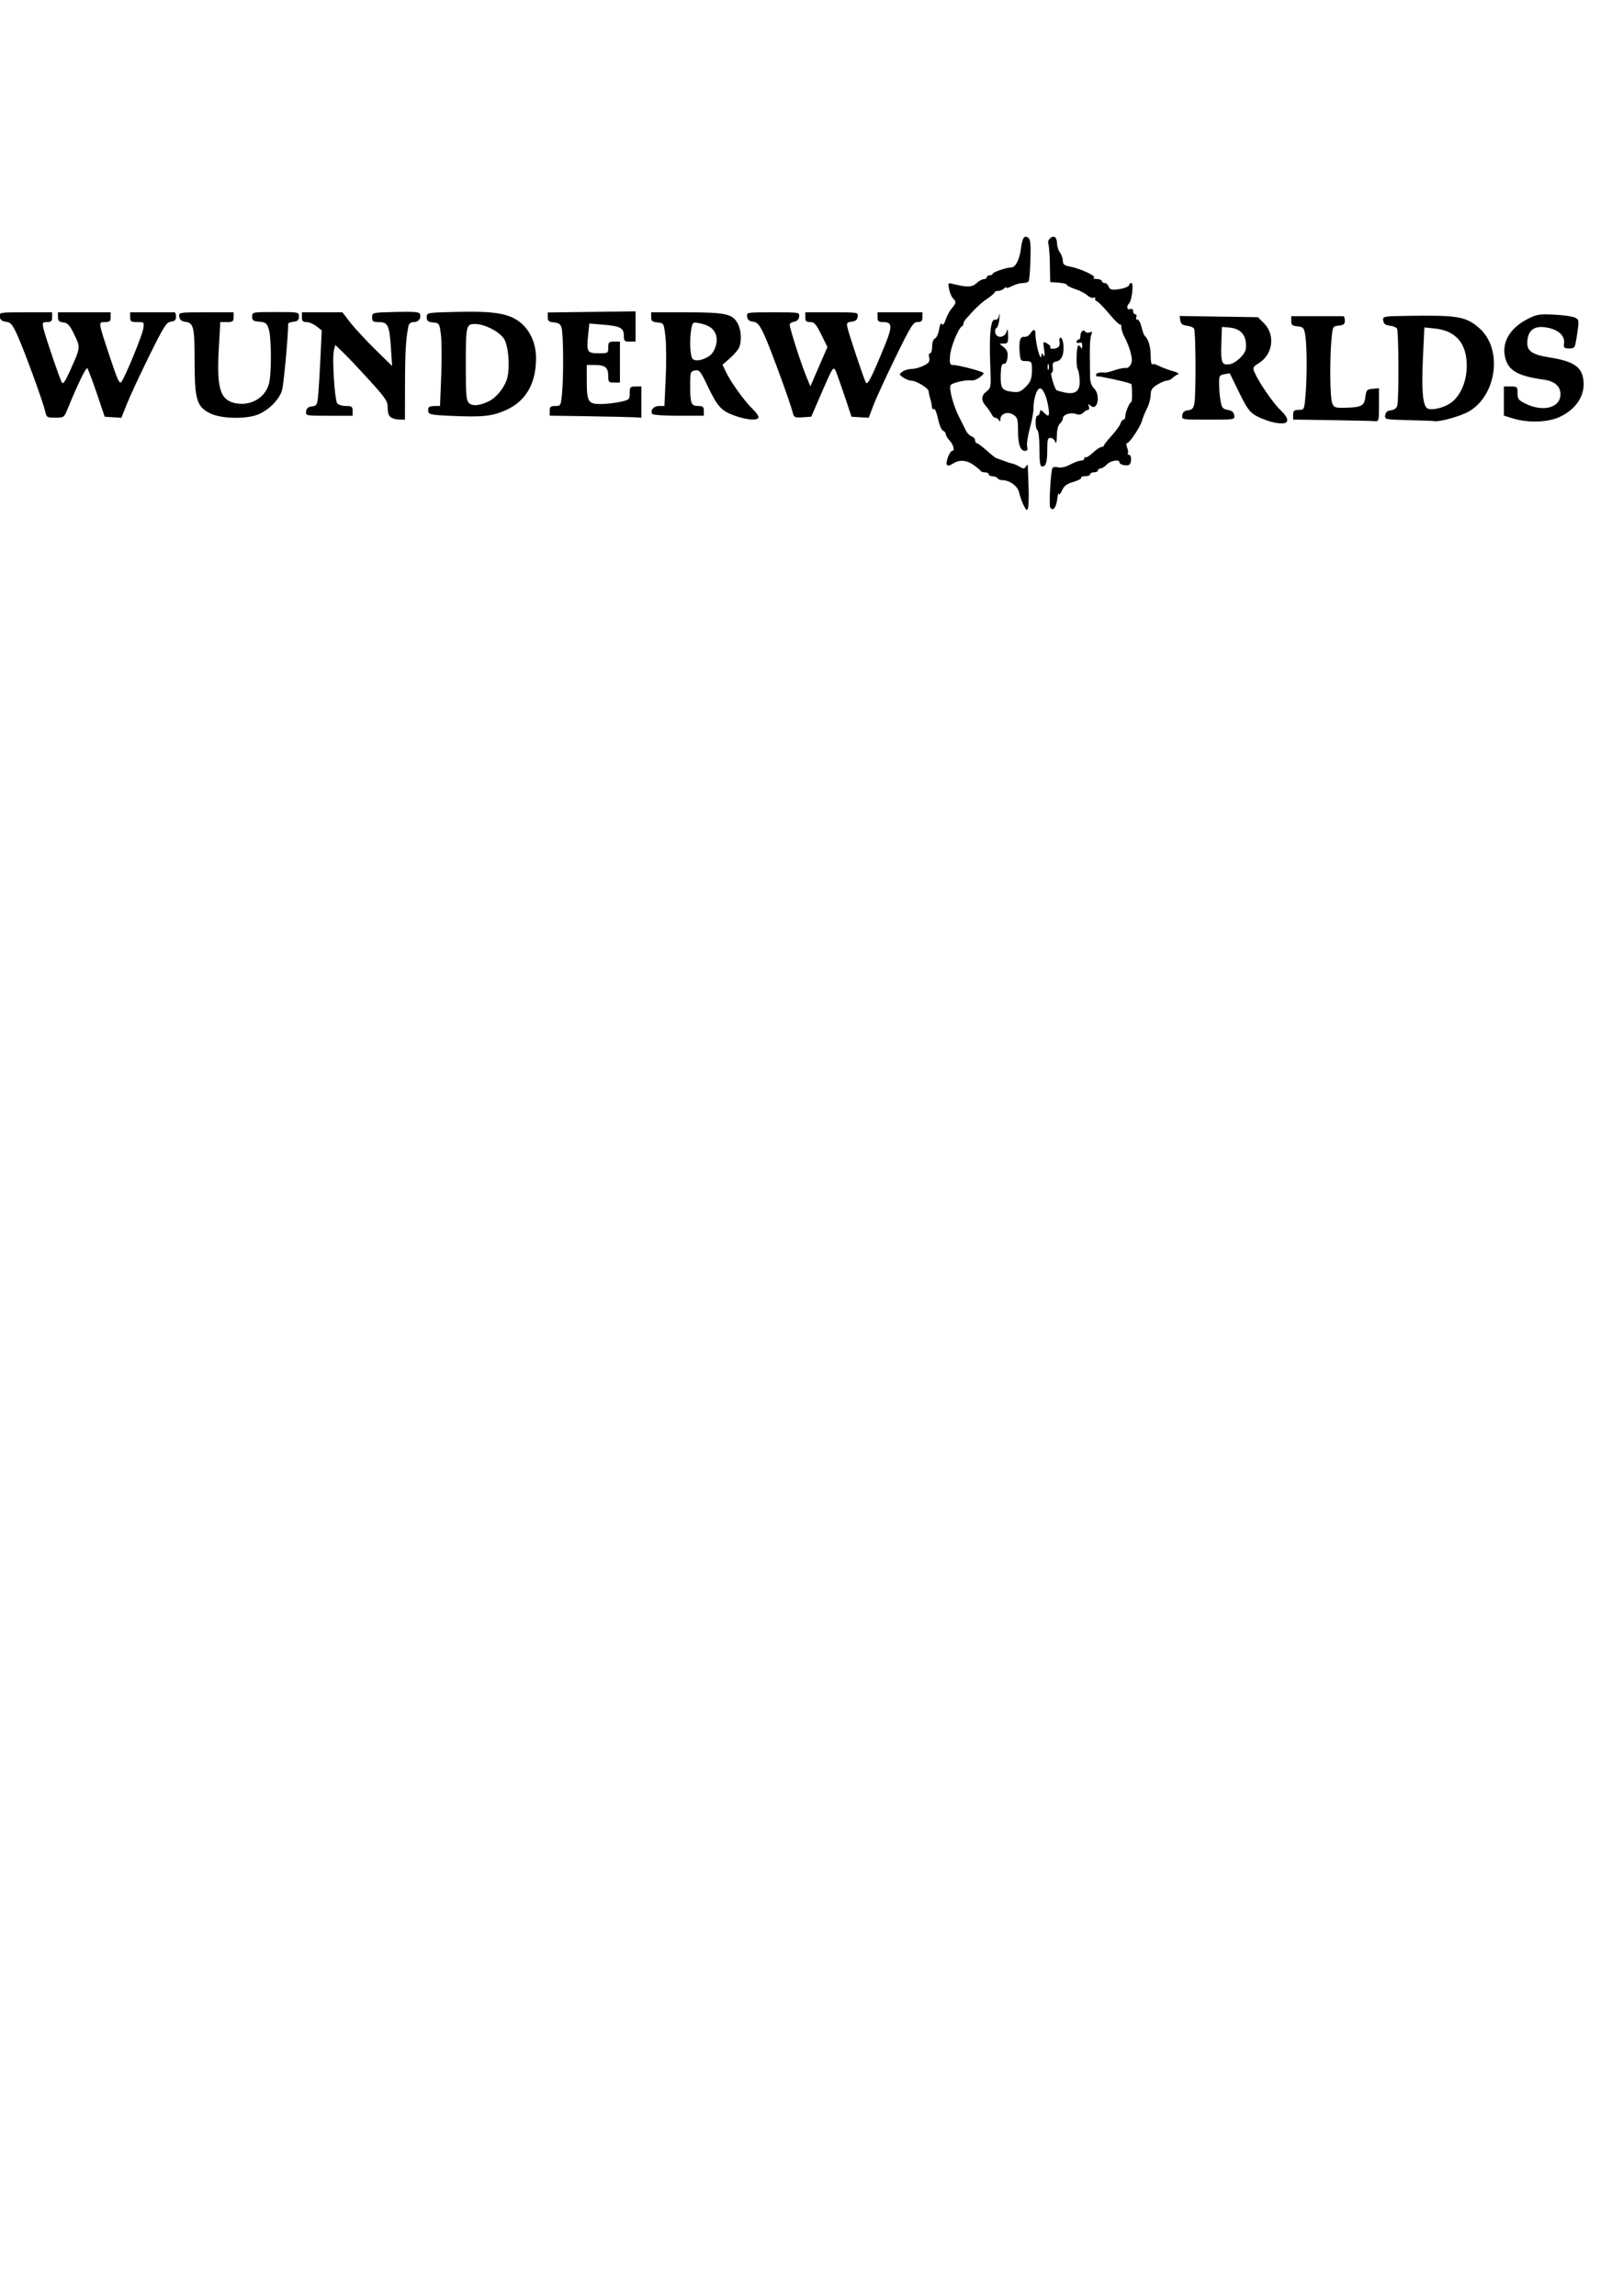 <?xml version="1.0" encoding="UTF-8" standalone="no"?>
<svg
   xmlns:dc="http://purl.org/dc/elements/1.1/"
   xmlns:cc="http://creativecommons.org/ns#"
   xmlns:rdf="http://www.w3.org/1999/02/22-rdf-syntax-ns#"
   xmlns:svg="http://www.w3.org/2000/svg"
   xmlns="http://www.w3.org/2000/svg"
   width="210mm"
   height="297mm"
   viewBox="0 0 210 297"
   version="1.1"
   id="svg39">
  <defs
     id="defs33" />
  <g
     id="layer1">
    <path
       style="fill:#000000;stroke-width:0.252"
       d="m 132.439,65.351 c -0.22,-0.461 -0.479,-1.202 -0.577,-1.647 -0.182,-0.827 -1.228,-1.587 -2.186,-1.587 -0.248,0 -0.521,-0.114 -0.607,-0.252 -0.086,-0.139 -0.377,-0.252 -0.646,-0.252 -0.27,0 -0.49,-0.114 -0.49,-0.252 0,-0.139 -0.218,-0.252 -0.484,-0.252 -0.266,0 -0.522,-0.085 -0.568,-0.189 -0.046,-0.104 -0.449,-0.445 -0.894,-0.757 -0.948,-0.665 -1.872,-0.725 -2.71,-0.176 -0.408,0.267 -0.653,0.306 -0.767,0.12 -0.186,-0.301 0.385,-1.775 0.688,-1.775 0.371,0 0.184,-0.786 -0.314,-1.321 -0.278,-0.298 -0.505,-0.679 -0.505,-0.846 0,-0.167 -0.161,-0.366 -0.357,-0.441 -0.197,-0.075 -0.489,-0.771 -0.65,-1.545 -0.161,-0.774 -0.398,-1.343 -0.526,-1.264 -0.129,0.08 -0.248,-0.033 -0.265,-0.249 -0.031,-0.383 -0.095,-0.702 -0.218,-1.088 -0.092,-0.286 -0.174,-0.661 -0.216,-0.989 -0.052,-0.397 -1.619,-1.346 -2.221,-1.346 -0.265,0 -0.741,-0.181 -1.058,-0.403 -0.548,-0.384 -0.554,-0.42 -0.119,-0.749 0.251,-0.19 0.764,-0.35 1.139,-0.354 0.759,-0.009 1.996,-0.49 2.278,-0.887 0.101,-0.142 0.122,-0.456 0.046,-0.699 -0.076,-0.243 -0.016,-0.442 0.132,-0.442 0.148,0 0.27,-0.401 0.27,-0.892 0,-0.539 0.142,-0.946 0.36,-1.03 0.198,-0.076 0.438,-0.599 0.533,-1.161 0.107,-0.636 0.247,-0.904 0.368,-0.707 0.129,0.209 0.294,0.016 0.488,-0.572 0.161,-0.488 0.515,-1.144 0.787,-1.457 0.583,-0.673 0.605,-0.85 0.159,-1.296 -0.184,-0.184 -0.411,-0.717 -0.505,-1.184 -0.165,-0.826 -0.151,-0.844 0.524,-0.673 1.785,0.452 2.455,0.431 3.019,-0.099 0.307,-0.288 0.733,-0.523 0.947,-0.523 0.214,0 0.389,-0.114 0.389,-0.252 0,-0.139 0.17,-0.252 0.379,-0.252 0.208,0 0.379,-0.086 0.379,-0.191 0,-0.208 1.781,-0.819 2.389,-0.819 0.57,0 1.078,-0.983 1.272,-2.461 0.186,-1.416 0.455,-1.786 0.982,-1.35 0.24,0.199 0.306,0.955 0.246,2.815 -0.045,1.399 -0.147,2.649 -0.228,2.779 -0.08,0.13 -0.429,0.236 -0.775,0.236 -0.346,0 -0.964,0.173 -1.374,0.385 -0.41,0.212 -0.745,0.303 -0.745,0.202 0,-0.101 -0.136,-0.047 -0.303,0.12 -0.167,0.167 -0.507,0.303 -0.757,0.303 -0.25,0 -0.455,0.085 -0.456,0.189 -9.5e-4,0.104 -0.427,0.472 -0.947,0.818 -0.807,0.537 -1.689,1.38 -2.829,2.706 -0.144,0.168 -0.262,0.414 -0.262,0.547 0,0.133 -0.085,0.28 -0.189,0.326 -0.454,0.202 -1.476,2.73 -1.543,3.817 -0.065,1.051 -0.013,1.19 0.439,1.19 0.518,0 2.816,0.562 3.629,0.887 0.395,0.158 0.376,0.229 -0.187,0.671 -0.346,0.272 -0.828,0.466 -1.073,0.432 -0.782,-0.109 -2.621,0.322 -2.745,0.643 -0.194,0.505 0.362,2.582 1.071,4 0.363,0.725 0.788,1.575 0.944,1.888 0.157,0.313 0.484,0.633 0.727,0.711 0.243,0.079 0.442,0.306 0.442,0.505 0,0.199 0.088,0.362 0.196,0.362 0.108,0 0.591,0.344 1.073,0.763 1.076,0.936 1.346,1.15 1.508,1.19 0.07,0.017 0.467,0.163 0.884,0.324 0.417,0.161 0.943,0.33 1.171,0.376 0.227,0.046 0.657,0.235 0.955,0.419 0.459,0.284 0.578,0.278 0.782,-0.043 0.133,-0.208 0.243,-0.265 0.246,-0.126 0.003,0.139 0.047,1.332 0.098,2.651 0.051,1.319 0.018,2.604 -0.073,2.856 -0.139,0.384 -0.23,0.322 -0.565,-0.38 z m 3.447,0.301 c -0.186,-0.302 0.072,-4.758 0.297,-5.122 0.075,-0.122 0.406,-0.154 0.735,-0.071 0.368,0.092 0.963,-0.045 1.547,-0.358 0.522,-0.28 1.149,-0.508 1.394,-0.508 0.245,0 0.446,-0.133 0.446,-0.295 0,-0.162 0.07,-0.225 0.155,-0.14 0.085,0.085 0.511,-0.18 0.947,-0.588 0.436,-0.408 0.934,-0.743 1.108,-0.744 0.174,-7.57e-4 0.319,-0.086 0.322,-0.191 0.004,-0.104 0.451,-0.674 0.994,-1.267 0.543,-0.593 1.059,-1.303 1.146,-1.578 0.087,-0.275 0.265,-0.501 0.394,-0.501 0.13,0 0.235,-0.205 0.235,-0.455 0,-0.51 0.555,-1.813 0.773,-1.816 0.118,-0.002 0.132,-1.783 0.018,-2.305 -0.027,-0.124 -1.852,-0.589 -3.443,-0.876 -0.139,-0.025 -0.366,-0.072 -0.505,-0.105 -0.139,-0.032 -0.338,-0.046 -0.442,-0.029 -0.104,0.016 -0.189,-0.084 -0.189,-0.223 0,-0.234 0.505,-0.356 1.161,-0.28 0.153,0.018 0.721,-0.123 1.262,-0.312 0.542,-0.19 1.176,-0.315 1.409,-0.28 0.395,0.06 0.784,-0.436 0.802,-1.021 0.018,-0.582 -0.436,-2.044 -0.878,-2.831 -0.261,-0.465 -0.475,-1.088 -0.475,-1.385 0,-0.297 -0.068,-0.471 -0.151,-0.388 -0.083,0.083 -0.719,-0.53 -1.412,-1.363 -0.693,-0.833 -1.42,-1.576 -1.615,-1.651 -0.195,-0.075 -0.292,-0.236 -0.216,-0.359 0.076,-0.123 -0.014,-0.165 -0.2,-0.094 -0.186,0.071 -0.561,-0.075 -0.834,-0.325 -0.273,-0.25 -0.979,-0.612 -1.569,-0.804 -0.59,-0.192 -1.073,-0.438 -1.073,-0.547 0,-0.109 -0.483,-0.232 -1.073,-0.275 l -1.073,-0.078 -0.038,-2.272 c -0.021,-1.25 -0.111,-2.453 -0.201,-2.674 -0.187,-0.46 0.46,-1.114 0.859,-0.868 0.145,0.09 0.267,0.469 0.272,0.842 0.005,0.374 0.175,0.9 0.379,1.17 0.204,0.27 0.371,0.747 0.371,1.062 0,0.461 0.183,0.605 0.947,0.745 1.322,0.243 3.501,1.265 3.064,1.438 -0.193,0.076 -0.038,0.148 0.344,0.159 0.382,0.011 0.694,0.134 0.694,0.272 0,0.139 0.163,0.252 0.362,0.252 0.199,0 0.426,0.203 0.505,0.452 0.098,0.308 0.365,0.437 0.838,0.404 0.961,-0.066 1.83,-0.367 1.83,-0.633 0,-0.123 0.127,-0.223 0.281,-0.223 0.329,0 0.071,2.252 -0.302,2.638 -0.372,0.385 -0.27,0.895 0.147,0.735 0.24,-0.092 0.379,0.004 0.379,0.26 0,0.223 0.126,0.406 0.279,0.406 0.154,0 0.215,0.169 0.135,0.376 -0.08,0.208 -0.017,0.349 0.142,0.316 0.157,-0.033 0.397,0.394 0.532,0.95 0.136,0.555 0.315,1.067 0.399,1.136 0.468,0.387 0.784,1.408 0.784,2.536 0,0.704 0.093,1.223 0.207,1.152 0.114,-0.071 0.521,0.035 0.905,0.234 0.383,0.199 1.171,0.493 1.749,0.653 0.617,0.171 0.897,0.346 0.678,0.423 -0.206,0.073 -0.526,0.285 -0.712,0.471 -0.186,0.186 -0.515,0.338 -0.732,0.338 -0.217,0 -0.777,0.236 -1.244,0.526 -0.679,0.42 -0.85,0.688 -0.85,1.335 0,0.445 -0.215,1.231 -0.477,1.746 -0.263,0.515 -0.548,1.217 -0.634,1.559 -0.192,0.764 -1.616,2.913 -1.93,2.913 -0.136,0 -0.135,0.246 0.002,0.605 0.127,0.333 0.162,0.674 0.078,0.757 -0.084,0.084 -0.02,0.152 0.142,0.152 0.397,0 0.378,1.192 -0.021,1.326 -0.434,0.146 -1.199,-0.074 -1.199,-0.346 0,-0.425 -1.186,-0.221 -1.641,0.282 -0.251,0.278 -0.61,0.505 -0.797,0.505 -0.187,0 -0.34,0.114 -0.34,0.252 0,0.139 -0.227,0.252 -0.505,0.252 -0.278,0 -0.505,0.114 -0.505,0.252 0,0.139 -0.291,0.252 -0.646,0.252 -0.355,0 -0.59,0.091 -0.521,0.202 0.069,0.111 -0.384,0.353 -1.007,0.536 -0.872,0.257 -1.212,0.516 -1.478,1.123 -0.194,0.441 -0.372,0.622 -0.405,0.41 -0.032,-0.208 -0.127,0.124 -0.21,0.738 -0.149,1.099 -0.571,1.577 -0.909,1.03 z m -1.389,-7.56 c 0,-1.242 -0.114,-2.328 -0.252,-2.413 -0.318,-0.197 -0.335,-1.894 -0.018,-1.894 0.129,0 0.271,-0.191 0.316,-0.424 0.076,-0.397 0.109,-0.397 0.505,0 0.657,0.657 0.791,0.514 0.608,-0.649 -0.216,-1.371 -0.692,-2.462 -1.077,-2.462 -0.43,0 -0.865,1.343 -0.86,2.651 0.002,0.417 -0.214,1.562 -0.48,2.545 -0.266,0.983 -0.419,2.034 -0.34,2.335 0.102,0.391 0.029,0.548 -0.256,0.548 -0.628,0 -0.922,-0.839 -0.922,-2.629 0,-1.471 -0.067,-1.696 -0.614,-2.054 -0.718,-0.471 -1.655,-0.139 -1.662,0.589 -0.003,0.334 -0.053,0.356 -0.218,0.096 -0.118,-0.185 -0.315,-0.312 -0.438,-0.281 -0.123,0.031 -0.348,-0.186 -0.499,-0.482 -0.151,-0.296 -0.472,-0.756 -0.713,-1.023 -0.659,-0.728 -0.643,-1.347 0.047,-1.89 0.608,-0.479 0.618,-0.544 0.505,-3.413 -0.158,-3.989 0.048,-5.978 0.609,-5.885 0.294,0.049 0.459,-0.146 0.535,-0.631 0.061,-0.386 0.08,-0.205 0.044,0.403 -0.036,0.607 -0.204,1.19 -0.373,1.294 -0.172,0.106 -0.238,0.407 -0.15,0.684 0.227,0.714 1.227,0.576 1.443,-0.199 0.132,-0.474 0.176,-0.37 0.196,0.462 0.022,0.95 -0.04,1.074 -0.543,1.081 l -0.568,0.008 0.568,0.474 c 0.432,0.361 0.545,0.676 0.471,1.317 -0.063,0.547 -0.228,0.833 -0.469,0.814 -0.282,-0.022 -0.38,0.312 -0.407,1.389 -0.045,1.765 0.138,2.053 1.413,2.224 0.876,0.117 1.124,0.035 1.778,-0.59 0.736,-0.703 0.899,-1.221 0.84,-2.678 -0.024,-0.591 -0.136,-0.694 -0.76,-0.694 -0.684,0 -0.738,-0.073 -0.821,-1.119 -0.12,-1.507 0.063,-2.106 0.617,-2.021 0.249,0.038 0.589,-0.149 0.755,-0.415 0.404,-0.647 0.683,-0.612 0.669,0.084 -0.007,0.312 0.094,1.055 0.223,1.651 0.24,1.106 0.548,1.685 0.555,1.042 0.003,-0.295 0.048,-0.291 0.256,0.021 0.176,0.265 0.202,0.048 0.086,-0.723 -0.162,-1.072 -0.152,-1.094 0.382,-0.808 0.302,0.162 0.494,0.383 0.427,0.491 -0.17,0.275 0.675,0.263 1.029,-0.014 0.159,-0.125 0.231,-0.45 0.16,-0.723 -0.071,-0.273 -0.016,-0.496 0.124,-0.496 0.366,0 0.534,1.522 0.256,2.319 -0.143,0.409 -0.456,0.712 -0.786,0.759 -0.436,0.062 -0.532,0.221 -0.467,0.772 0.045,0.382 -0.031,0.694 -0.169,0.694 -0.193,0 0.296,1.759 0.621,2.231 0.032,0.047 0.494,0.183 1.025,0.303 1.479,0.334 2.091,-0.175 1.992,-1.655 -0.042,-0.633 -0.148,-1.223 -0.236,-1.31 -0.251,-0.251 -0.184,-3.104 0.073,-3.104 0.127,0 0.289,0.142 0.359,0.316 0.07,0.174 0.136,0.064 0.147,-0.245 0.014,-0.398 -0.089,-0.518 -0.359,-0.415 -0.208,0.08 -0.379,0.02 -0.379,-0.134 0,-0.154 0.114,-0.279 0.252,-0.279 0.139,0 0.252,-0.221 0.252,-0.49 0,-0.561 0.396,-0.901 0.622,-0.535 0.084,0.135 0.338,0.174 0.566,0.087 0.331,-0.127 0.373,-0.061 0.209,0.327 -0.113,0.267 -0.196,1.281 -0.183,2.253 0.012,0.972 0.023,2.302 0.024,2.955 9.5e-4,0.858 0.145,1.331 0.518,1.704 0.908,0.908 0.434,3.067 -0.486,2.215 -0.27,-0.25 -0.304,-0.224 -0.179,0.132 0.086,0.243 0.037,0.442 -0.107,0.442 -0.144,0 -0.429,0.166 -0.632,0.369 -0.255,0.255 -0.543,0.304 -0.929,0.158 -0.683,-0.257 -1.696,0.083 -1.696,0.569 0,0.196 -0.17,0.497 -0.379,0.67 -0.239,0.198 -0.388,0.792 -0.404,1.609 -0.015,0.779 -0.091,1.094 -0.189,0.79 -0.09,-0.278 -0.363,-0.521 -0.606,-0.54 -0.374,-0.03 -0.442,0.19 -0.442,1.431 0,1.696 -0.165,2.265 -0.658,2.265 -0.274,0 -0.352,-0.496 -0.352,-2.257 z m 1.177,-10.935 c -0.07,-0.174 -0.127,-0.032 -0.127,0.316 0,0.347 0.057,0.489 0.127,0.316 0.07,-0.174 0.07,-0.458 0,-0.631 z m 28.339,7.268 c -2.152,-0.792 -2.4,-1.036 -3.656,-3.599 -0.665,-1.358 -1.218,-2.488 -1.227,-2.51 -0.01,-0.022 -0.329,0.019 -0.711,0.093 -0.641,0.123 -0.693,0.223 -0.68,1.303 0.008,0.643 0.095,1.623 0.193,2.178 0.154,0.867 0.284,1.026 0.932,1.138 0.538,0.093 0.776,0.291 0.834,0.696 0.08,0.563 0.061,0.566 -3.363,0.566 -3.427,0 -3.443,-0.003 -3.363,-0.568 0.057,-0.4 0.278,-0.591 0.746,-0.645 0.515,-0.06 0.7,-0.252 0.821,-0.852 0.219,-1.095 0.186,-9.362 -0.039,-9.715 -0.102,-0.161 -0.527,-0.331 -0.943,-0.379 -0.566,-0.064 -0.777,-0.233 -0.839,-0.669 l -0.083,-0.583 5.065,0.078 5.065,0.078 0.78,0.781 c 1.492,1.493 1.167,4.032 -0.661,5.162 -0.784,0.484 -0.824,0.572 -0.554,1.203 0.538,1.256 2.388,3.955 3.313,4.833 1.183,1.123 1.22,1.788 0.096,1.763 -0.451,-0.01 -1.229,-0.168 -1.728,-0.352 z m -3.434,-8.243 c 0.576,-0.625 0.694,-0.959 0.631,-1.796 -0.091,-1.217 -0.86,-1.916 -2.223,-2.021 l -0.884,-0.068 -0.074,2.251 c -0.08,2.449 0.081,2.786 1.21,2.54 0.347,-0.076 0.95,-0.483 1.339,-0.905 z m 11.727,8.171 -4.986,-0.074 V 53.654 c 0,-0.52 0.122,-0.626 0.72,-0.626 0.715,0 0.722,-0.014 0.884,-1.932 0.209,-2.467 0.186,-6.484 -0.043,-7.789 -0.16,-0.91 -0.259,-1.018 -0.995,-1.089 -0.677,-0.065 -0.818,-0.185 -0.818,-0.694 v -0.615 h 3.282 c 1.805,0 3.367,0 3.472,0 0.104,0 0.189,0.256 0.189,0.568 0,0.451 -0.162,0.584 -0.785,0.645 -0.775,0.075 -0.787,0.1 -0.945,1.767 -0.243,2.577 -0.194,7.511 0.083,8.239 0.223,0.587 0.37,0.645 1.578,0.622 2.206,-0.042 2.576,-0.228 2.72,-1.374 0.115,-0.912 0.198,-1.007 0.947,-1.079 l 0.821,-0.079 v 2.162 c 0,2.091 -0.019,2.16 -0.568,2.105 -0.312,-0.032 -2.812,-0.091 -5.555,-0.132 z m 9.956,2.53e-4 c -3.047,-0.078 -3.108,-0.091 -3.03,-0.64 0.056,-0.392 0.28,-0.583 0.748,-0.638 0.437,-0.051 0.72,-0.269 0.817,-0.631 0.216,-0.805 0.182,-9.59 -0.039,-9.936 -0.102,-0.161 -0.527,-0.331 -0.943,-0.379 -0.56,-0.064 -0.778,-0.234 -0.837,-0.654 -0.08,-0.564 -0.053,-0.568 3.408,-0.618 6.289,-0.09 7.312,0.093 9.042,1.616 3.017,2.656 2.264,8.627 -1.355,10.748 -1.023,0.6 -3.802,1.386 -4.45,1.26 -0.139,-0.027 -1.652,-0.085 -3.362,-0.129 z m 5.044,-1.979 c 1.507,-0.779 2.487,-2.808 2.478,-5.129 -0.011,-2.831 -1.434,-4.468 -4.124,-4.746 l -1.361,-0.14 -0.184,3.925 c -0.185,3.945 -0.054,5.826 0.448,6.447 0.312,0.386 1.642,0.213 2.743,-0.356 z m 8.48,1.764 -1.199,-0.369 v -1.886 -1.886 h 0.884 c 0.837,0 0.884,0.045 0.884,0.861 0,0.765 0.121,0.92 1.09,1.389 2.261,1.094 4.465,0.482 4.465,-1.24 0,-1.049 -0.751,-1.7 -2.191,-1.898 -3.188,-0.439 -4.45,-1.116 -4.905,-2.634 -0.615,-2.051 0.463,-4.002 2.892,-5.232 1.138,-0.577 1.495,-0.632 3.431,-0.536 1.189,0.059 2.396,0.235 2.683,0.392 0.496,0.27 0.508,0.377 0.244,2.131 -0.273,1.816 -0.29,1.846 -1.027,1.846 -0.638,0 -0.737,-0.086 -0.668,-0.584 0.137,-0.982 -0.567,-1.729 -1.942,-2.059 -1.854,-0.445 -2.811,0.233 -2.811,1.989 0,1.007 0.742,1.484 2.81,1.806 3.007,0.468 4.123,1.145 4.41,2.675 0.388,2.07 -0.769,3.983 -3.052,5.047 -1.496,0.697 -4.083,0.778 -5.998,0.19 z M 50.611,54.018 c -0.301,-0.175 -0.442,-0.57 -0.442,-1.236 0,-0.882 -0.235,-1.237 -2.369,-3.585 -1.303,-1.434 -2.83,-3.05 -3.394,-3.591 l -1.025,-0.984 -0.177,0.705 c -0.249,0.992 0.097,6.453 0.435,6.86 0.154,0.185 0.664,0.337 1.133,0.337 0.741,0 0.853,0.083 0.853,0.631 v 0.631 h -3.047 c -3.016,0 -3.046,-0.006 -2.967,-0.568 0.057,-0.402 0.278,-0.591 0.757,-0.646 0.634,-0.073 0.684,-0.175 0.814,-1.641 0.076,-0.86 0.207,-3.053 0.292,-4.874 l 0.154,-3.311 -0.686,-0.54 c -0.377,-0.297 -0.955,-0.54 -1.283,-0.54 -0.469,0 -0.597,-0.136 -0.597,-0.631 v -0.631 h 2.62 2.62 l 1.028,1.326 c 0.565,0.729 2.013,2.291 3.217,3.472 l 2.189,2.146 -0.154,-2.349 c -0.19,-2.893 -0.395,-3.332 -1.556,-3.332 -0.759,0 -0.875,-0.081 -0.875,-0.616 0,-0.615 0.008,-0.617 3.027,-0.694 2.249,-0.058 3.059,0.003 3.148,0.238 0.214,0.56 -0.154,1.073 -0.769,1.073 -0.419,0 -0.635,0.171 -0.717,0.568 -0.324,1.57 -0.428,3.353 -0.436,7.507 l -0.009,4.549 -0.67,-0.008 c -0.369,-0.004 -0.869,-0.123 -1.112,-0.265 z m 44.554,-0.205 c -1.799,-0.622 -2.322,-1.177 -3.562,-3.786 -0.964,-2.028 -1.114,-2.216 -1.679,-2.108 -0.592,0.113 -0.621,0.205 -0.621,1.962 0,2.328 0.123,2.642 1.037,2.642 0.611,0 0.73,0.103 0.73,0.631 v 0.631 h -3.267 c -1.797,0 -3.331,-0.103 -3.409,-0.23 -0.292,-0.473 0.179,-1.033 0.87,-1.033 h 0.704 l 0.169,-3.598 c 0.093,-1.979 0.076,-4.393 -0.037,-5.365 C 85.896,41.8 85.892,41.793 85.075,41.714 84.395,41.648 84.254,41.529 84.254,41.019 v -0.615 h 4.553 c 5.095,0 6.004,0.202 6.666,1.482 0.459,0.887 0.515,2.349 0.122,3.142 -0.151,0.303 -0.687,0.913 -1.191,1.355 l -0.917,0.803 0.458,0.964 c 0.604,1.271 2.431,3.805 3.413,4.735 0.431,0.408 0.783,0.891 0.783,1.073 0,0.473 -1.379,0.406 -2.975,-0.146 z m -3.422,-7.736 c 0.79,-0.511 1.224,-1.977 0.851,-2.876 -0.316,-0.763 -0.936,-1.162 -2.183,-1.405 -0.726,-0.142 -0.799,-0.092 -0.947,0.648 -0.27,1.349 -0.181,3.647 0.154,3.982 0.351,0.351 1.277,0.2 2.124,-0.348 z M 5.846,53.218 C 5.583,52.019 3.147,45.351 2.256,43.39 1.6,41.946 1.387,41.693 0.772,41.623 0.25,41.563 0.031,41.385 -0.028,40.972 -0.108,40.407 -0.091,40.404 3.317,40.404 h 3.426 v 0.631 c 0,0.51 -0.125,0.631 -0.651,0.631 -0.603,0 -0.638,0.061 -0.472,0.821 0.209,0.958 2.083,6.456 2.383,6.993 0.147,0.262 0.421,-0.112 0.969,-1.32 1.468,-3.237 1.46,-3.181 0.644,-4.866 -0.596,-1.231 -0.852,-1.516 -1.421,-1.581 -0.545,-0.063 -0.694,-0.212 -0.694,-0.694 v -0.614 h 3.408 3.408 v 0.631 c 0,0.528 -0.119,0.631 -0.734,0.631 -0.891,0 -0.913,-0.146 0.674,4.636 0.957,2.886 1.213,3.429 1.457,3.095 0.517,-0.708 2.671,-5.947 2.819,-6.857 0.14,-0.863 0.13,-0.875 -0.775,-0.875 -0.809,0 -0.917,-0.074 -0.917,-0.631 v -0.631 h 2.777 c 1.527,0 2.862,0 2.967,0 0.104,0 0.189,0.256 0.189,0.568 0,0.425 -0.167,0.587 -0.659,0.645 -0.582,0.068 -0.91,0.585 -2.803,4.418 -1.179,2.388 -2.473,5.169 -2.875,6.179 l -0.732,1.837 -1.078,-0.07 -1.078,-0.07 -1.027,-3.03 c -0.565,-1.666 -1.115,-3.122 -1.223,-3.235 -0.168,-0.176 -1.224,2.01 -2.629,5.444 -0.366,0.895 -0.449,0.947 -1.516,0.947 -1.068,0 -1.139,-0.044 -1.309,-0.82 z M 27.226,53.491 c -1.779,-0.88 -2.04,-1.746 -2.046,-6.79 -0.006,-4.484 -0.118,-4.932 -1.268,-5.08 -0.431,-0.055 -0.657,-0.261 -0.712,-0.649 -0.08,-0.566 -0.068,-0.568 3.472,-0.568 h 3.552 v 0.631 c 0,0.549 -0.111,0.631 -0.858,0.631 h -0.858 l -0.184,3.183 c -0.303,5.253 0.112,6.8 1.949,7.267 2.01,0.51 4.01,-0.575 4.52,-2.452 0.359,-1.323 0.34,-6.01 -0.029,-7.129 -0.239,-0.725 -0.405,-0.85 -1.209,-0.917 -0.784,-0.065 -0.932,-0.17 -0.932,-0.664 0,-0.581 0.028,-0.586 3.03,-0.586 3.001,0 3.03,0.005 3.03,0.586 0,0.452 -0.159,0.604 -0.694,0.666 -0.382,0.044 -0.695,0.158 -0.697,0.252 -0.026,1.812 -0.575,7.773 -0.79,8.577 -0.347,1.302 -1.967,2.846 -3.451,3.291 -1.676,0.502 -4.554,0.378 -5.824,-0.25 z m 31.149,0.306 c -3.014,-0.138 -3.071,-0.157 -2.941,-1.022 0.021,-0.139 0.367,-0.252 0.769,-0.252 h 0.731 l 0.153,-3.85 c 0.084,-2.118 0.068,-4.532 -0.037,-5.365 -0.185,-1.479 -0.209,-1.517 -1.01,-1.594 -0.672,-0.065 -0.821,-0.187 -0.821,-0.675 0,-0.594 0.01,-0.596 3.598,-0.686 4.666,-0.116 6.567,0.123 8.005,1.008 1.582,0.974 2.536,2.839 2.536,4.96 0,3.339 -1.329,5.609 -3.961,6.764 -1.753,0.769 -3.007,0.897 -7.022,0.714 z m 4.956,-1.927 c 0.902,-0.461 1.88,-1.668 2.244,-2.771 0.459,-1.391 0.227,-4.475 -0.403,-5.338 -0.675,-0.926 -2.5,-1.843 -3.666,-1.843 -1.208,0 -1.231,0.1 -1.235,5.473 -0.003,3.669 0.06,4.4 0.407,4.747 0.448,0.448 1.448,0.346 2.653,-0.269 z m 12.78,1.978 -4.986,-0.074 v -0.626 c 0,-0.52 0.122,-0.626 0.721,-0.626 0.706,0 0.724,-0.036 0.882,-1.704 0.206,-2.179 0.167,-7.571 -0.06,-8.395 -0.132,-0.48 -0.368,-0.65 -0.985,-0.71 -0.665,-0.065 -0.811,-0.188 -0.811,-0.685 v -0.606 l 5.681,-0.072 5.681,-0.072 -2.19e-4,1.957 -2.2e-4,1.957 H 81.477 c -0.666,0 -0.757,-0.088 -0.757,-0.727 0,-1.03 -0.428,-1.272 -2.574,-1.453 l -1.891,-0.16 -0.161,1.54 c -0.222,2.128 -0.112,2.314 1.371,2.314 1.204,0 1.235,-0.019 1.235,-0.757 0,-0.673 0.084,-0.757 0.757,-0.757 h 0.757 v 2.651 2.651 H 79.457 c -0.689,0 -0.757,-0.076 -0.757,-0.833 0,-1.108 -0.389,-1.439 -1.692,-1.439 h -1.086 v 2.036 c 0,2.692 0.188,3.013 1.764,3.013 0.683,0 1.815,-0.123 2.516,-0.273 1.229,-0.264 1.275,-0.304 1.275,-1.136 0,-0.79 0.064,-0.863 0.757,-0.863 h 0.757 v 2.02 2.02 l -0.947,-0.057 c -0.521,-0.032 -3.191,-0.091 -5.933,-0.132 z m 26.462,-0.472 c -0.352,-1.401 -2.972,-8.539 -3.7,-10.082 -0.623,-1.319 -0.874,-1.611 -1.438,-1.676 -0.486,-0.056 -0.707,-0.243 -0.764,-0.647 -0.08,-0.565 -0.064,-0.568 3.363,-0.568 3.427,0 3.443,0.003 3.363,0.568 -0.052,0.365 -0.284,0.597 -0.649,0.649 -0.312,0.044 -0.568,0.219 -0.568,0.389 0,0.459 1.409,4.873 2.084,6.527 l 0.588,1.442 1.105,-2.54 1.105,-2.54 -0.797,-1.617 c -0.664,-1.346 -0.903,-1.617 -1.431,-1.617 -0.507,0 -0.634,-0.126 -0.634,-0.631 v -0.631 h 3.426 c 3.408,0 3.426,0.003 3.345,0.568 -0.058,0.407 -0.278,0.591 -0.776,0.648 -0.612,0.07 -0.677,0.161 -0.543,0.757 0.208,0.928 2.122,6.647 2.381,7.116 0.221,0.398 0.783,-0.711 2.514,-4.958 0.94,-2.306 0.893,-2.869 -0.241,-2.869 -0.648,0 -0.765,-0.097 -0.765,-0.631 v -0.631 h 2.904 2.903 v 0.631 c 0,0.504 -0.127,0.631 -0.626,0.631 -0.562,0 -0.859,0.476 -2.878,4.608 -1.238,2.534 -2.519,5.321 -2.845,6.192 l -0.594,1.584 -1.115,-0.069 -1.115,-0.069 -0.713,-2.146 c -0.392,-1.18 -0.9,-2.644 -1.129,-3.253 -0.495,-1.318 -0.414,-1.416 -2.163,2.622 l -1.203,2.777 -1.112,0.076 c -1.025,0.07 -1.125,0.022 -1.284,-0.61 z"
       id="path22" />
  </g>
</svg>
